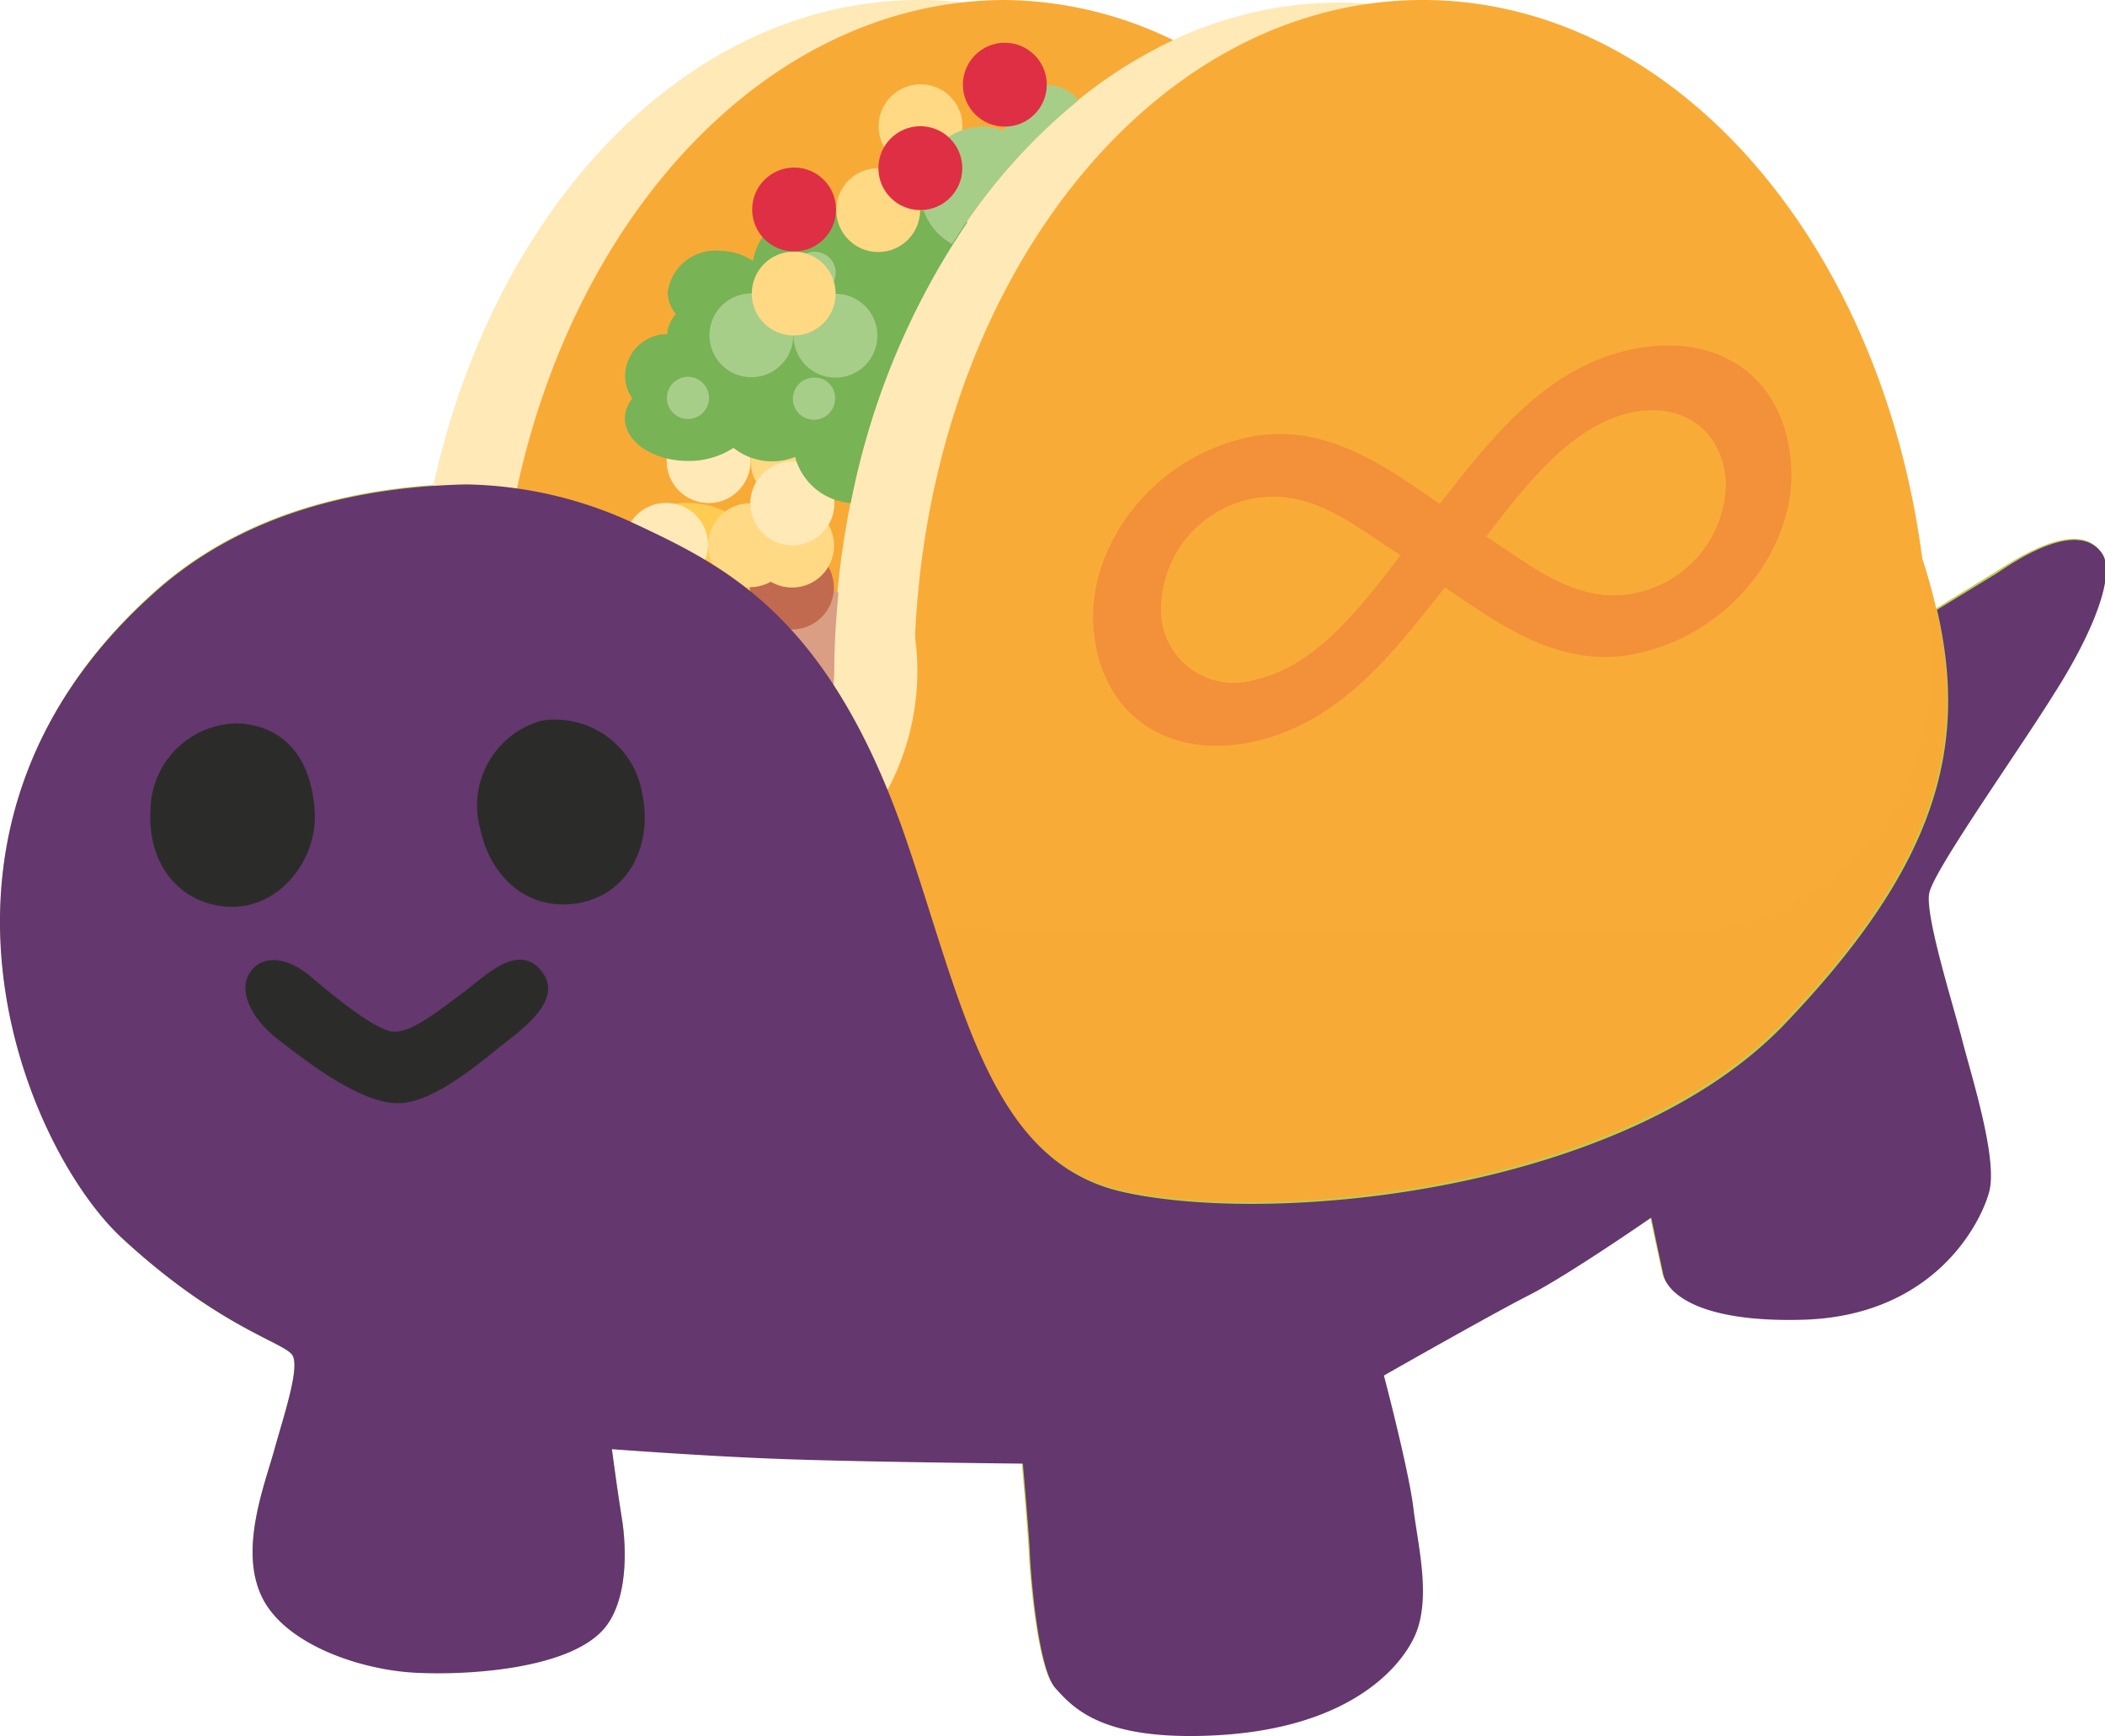 <svg xmlns="http://www.w3.org/2000/svg" width="37mm" height="30.52mm" viewBox="0 0 104.89 86.52">
  <defs>
    <style>
      .cls-1 {
        fill: #bdcf49;
      }

      .cls-2 {
        fill: #f8aa37;
      }

      .cls-3 {
        fill: #ffe9b7;
      }

      .cls-4 {
        fill: #f8ac37;
        stroke: #f8ac37;
        stroke-miterlimit: 10;
        stroke-width: 0.32px;
      }

      .cls-5 {
        fill: #d99e83;
      }

      .cls-6 {
        fill: #c16a4f;
      }

      .cls-7 {
        fill: #fecc50;
      }

      .cls-8 {
        fill: #ffd984;
      }

      .cls-9 {
        fill: #78b355;
      }

      .cls-10 {
        fill: #a7ce88;
      }

      .cls-11 {
        fill: #de2f45;
      }

      .cls-12 {
        fill: #64376e;
      }

      .cls-13 {
        fill: #2b2c29;
      }

      .cls-14 {
        fill: #f3903a;
      }
    </style>
  </defs>
  <g id="Layer_2" data-name="Layer 2">
    <g id="grid">
      <g id="wl_copy" data-name="wl copy">
        <g id="tacos">
          <g>
            <path class="cls-1" d="M95.19,31.11l4.27-2.63c.86-.54,4-2.67,5.21-1,.73,1-.46,4-2.42,7.08-1.79,2.86-6,8.74-6.18,9.88s1.21,5.6,1.65,7.33,1.78,5.89,1.34,7.54-2.8,6.2-9.3,6.38c-5.16.14-6.72-1.32-6.93-2.23-.15-.66-.61-2.86-.61-2.86s-4.14,2.8-6.1,3.87-7.22,4-7.22,4,1.22,4.71,1.47,6.62.95,4.63,0,6.5c-.85,1.71-3.59,4.61-10.32,4.83-5.25.18-6.64-1.4-7.51-2.36s-1.24-5.71-1.28-6.71-.35-4.49-.35-4.49-7.13-.07-11.43-.21c-3.9-.12-9-.51-9-.51s.27,2.06.51,3.54c.23,1.32.37,4.11-1,5.52-1.79,1.9-6.63,2.23-9.3,2.08S14.25,82,13.07,79.62s.11-5.59.62-7.44c.45-1.63,1.26-4,.89-4.63S10.94,66.2,6.1,61.72-5.5,41.28,7.72,29.46s38.91-.58,40.27.2S95.19,31.11,95.19,31.11Z"/>
            <path class="cls-2" d="M52.77,2.66c-12.34,1-21.37,7.53-25.7,14.41a56.4,56.4,0,0,0-3.85,7A20.56,20.56,0,0,1,31.42,26C36,28.15,41.2,30.51,45,41.52c2.88,8.33,4.19,16.3,10.88,17.8,7.57,1.7,25,0,33.06-8.45s9.42-14.64,7-22.55-12.57-21.75-26-25C64.12,2,58.37,2.18,52.77,2.66Z"/>
            <g>
              <path class="cls-3" d="M45.91,0C32-.07,20.7,14.86,20.59,33.36l12.56.07L33.08,46l35.84.21a43.05,43.05,0,0,0,1.91-12.55C70.94,15.16,59.78.09,45.91,0Z"/>
              <path class="cls-3" d="M81.32,29.53l10.25.06C90.12,13.06,79.65.21,66.84.13,53,.05,41.64,15,41.53,33.48A43,43,0,0,0,43.3,46.05l37.93.22Z"/>
              <path class="cls-4" d="M96,33.8C96.06,15.3,84.9.24,71,.16S45.82,15,45.71,33.5a43.59,43.59,0,0,0,1.77,12.57l35.84.22A12.56,12.56,0,0,0,96,33.8Z"/>
              <path class="cls-4" d="M33.15,33.43l20.94.12L54,46.11,33.08,46Z"/>
              <path class="cls-3" d="M20.59,33.36A12.56,12.56,0,1,1,33.08,46,12.57,12.57,0,0,1,20.59,33.36Z"/>
              <path class="cls-2" d="M50.1,0C36.23,0,24.89,14.88,24.78,33.38a8.38,8.38,0,0,0,16.75.1C41.61,18.9,48.68,6.58,58.46,2A19.47,19.47,0,0,0,50.1,0Z"/>
              <circle class="cls-5" cx="28.97" cy="33.41" r="2.09"/>
              <path class="cls-6" d="M41.47,34a3.13,3.13,0,0,0-3.07-2.63,3.17,3.17,0,0,0-1.07.19,1.36,1.36,0,0,0,0-.2,4.19,4.19,0,1,0-7.26,2.8,3.11,3.11,0,0,0,1.08,5.39,3.1,3.1,0,0,0,2.59,2.19A8.31,8.31,0,0,0,41.47,34Z"/>
              <path class="cls-5" d="M40.51,29.29a3.14,3.14,0,0,0,0,6.28,2.88,2.88,0,0,0,.78-.11,8.09,8.09,0,0,0,.28-2c0-1.33.09-2.64.21-3.93A3,3,0,0,0,40.51,29.29Z"/>
              <ellipse class="cls-7" cx="34.24" cy="27.16" rx="2.09" ry="3.14" transform="translate(6.88 61.23) rotate(-89.66)"/>
              <circle class="cls-7" cx="35.27" cy="29.26" r="2.09"/>
              <circle class="cls-6" cx="39.46" cy="29.28" r="2.09"/>
              <circle class="cls-5" cx="31.07" cy="31.32" r="2.09"/>
              <circle class="cls-5" cx="35.26" cy="31.35" r="2.09"/>
              <circle class="cls-8" cx="37.38" cy="27.17" r="2.09"/>
              <circle class="cls-3" cx="35.31" cy="22.98" r="2.09"/>
              <circle class="cls-3" cx="33.19" cy="27.15" r="2.09"/>
              <circle class="cls-8" cx="39.5" cy="23" r="2.09"/>
              <circle class="cls-8" cx="39.47" cy="27.19" r="2.09"/>
              <circle class="cls-8" cx="39.48" cy="25.09" r="2.09"/>
              <circle class="cls-3" cx="39.48" cy="25.09" r="2.09"/>
              <path class="cls-9" d="M42.85,11.41a3.06,3.06,0,0,0-2.23-1A3.13,3.13,0,0,0,37.52,13a3.08,3.08,0,0,0-1.63-.5,2.39,2.39,0,0,0-2.62,2.08,1.72,1.72,0,0,0,.41,1.07,1.63,1.63,0,0,0-.43,1,2.1,2.1,0,0,0-2.1,2.08,2,2,0,0,0,.36,1.13,1.56,1.56,0,0,0-.37,1c0,1.15,1.39,2.1,3.12,2.11a4.07,4.07,0,0,0,2.29-.65,3.09,3.09,0,0,0,1.9.67,3,3,0,0,0,1.17-.22,3.11,3.11,0,0,0,2.77,2.3,37.74,37.74,0,0,1,5.82-14,5.11,5.11,0,0,0-2.36-.56A4.94,4.94,0,0,0,42.85,11.41Z"/>
              <circle class="cls-10" cx="37.44" cy="16.71" r="2.09"/>
              <path class="cls-10" d="M41.64,13.59a1,1,0,1,1-2.09,0,1,1,0,0,1,2.09,0Z"/>
              <circle class="cls-10" cx="34.28" cy="19.83" r="1.05"/>
              <path class="cls-10" d="M41.61,19.87a1.05,1.05,0,1,1-1-1.05A1,1,0,0,1,41.61,19.87Z"/>
              <circle class="cls-10" cx="41.63" cy="16.73" r="2.09"/>
              <circle class="cls-11" cx="39.57" cy="10.44" r="2.09"/>
              <circle class="cls-8" cx="43.76" cy="10.47" r="2.09"/>
              <circle class="cls-8" cx="45.87" cy="6.29" r="2.09"/>
              <circle class="cls-8" cx="39.55" cy="14.63" r="2.09"/>
              <path class="cls-10" d="M52.17,4.23a2.11,2.11,0,0,0-2.11,2.09,1.42,1.42,0,0,0,0,.2A3,3,0,0,0,49,6.31a3.14,3.14,0,0,0-3.15,3.12,3.08,3.08,0,0,0,1.59,2.73A29.11,29.11,0,0,1,53.74,5,2.07,2.07,0,0,0,52.17,4.23Z"/>
              <circle class="cls-11" cx="45.86" cy="8.38" r="2.09"/>
              <circle class="cls-11" cx="50.07" cy="4.22" r="2.09"/>
            </g>
            <path class="cls-12" d="M30,81.28c1.34-1.41,1.2-4.2,1-5.52-.24-1.48-.51-3.54-.51-3.54s5.15.39,9.05.51c4.3.14,11.43.21,11.43.21s.31,3.5.35,4.49.4,5.74,1.28,6.71,2.26,2.54,7.51,2.36c6.73-.22,9.47-3.12,10.32-4.83.94-1.87.23-4.59,0-6.5s-1.47-6.62-1.47-6.62,5.26-3,7.22-4,6.1-3.87,6.1-3.87.46,2.2.61,2.86c.21.91,1.77,2.37,6.93,2.23,6.5-.18,8.86-4.74,9.3-6.38s-.9-5.81-1.34-7.54-1.86-6.2-1.65-7.33,4.39-7,6.18-9.88c2-3.11,3.15-6.08,2.42-7.08-1.23-1.71-4.35.42-5.21,1l-3,1.83c1.62,7-.15,12.83-7.51,20.56-8,8.46-25.49,10.15-33.06,8.45-6.69-1.5-8-9.47-10.88-17.8C41.2,30.51,36,28.15,31.42,26a20.56,20.56,0,0,0-8.2-1.86v0c-5.64.13-11.22,1.54-15.51,5.38C-5.5,41.28,1.24,57.24,6.1,61.72s8.12,5.18,8.48,5.83-.44,3-.89,4.63c-.51,1.85-1.8,5.07-.62,7.44s4.94,3.6,7.61,3.74S28.19,83.18,30,81.28Z"/>
            <path class="cls-13" d="M32,39.55c.54,2.49-.64,5.14-3.4,5.49-2.27.28-4.13-1.23-4.67-3.73A4.39,4.39,0,0,1,27,35.91,4.4,4.4,0,0,1,32,39.55Z"/>
            <path class="cls-13" d="M15.68,40.42c.17,2.52-1.94,5.14-4.69,4.73-2.27-.33-3.64-2.28-3.49-4.79a4.37,4.37,0,0,1,4.4-4.31C14.18,36.18,15.52,37.8,15.68,40.42Z"/>
            <path class="cls-13" d="M23.11,49.44c1-.74,2.66-2.48,3.83-1.1s-.7,2.79-1.79,3.64-3.51,3-5.32,3-4.33-1.89-6-3.2c-1.37-1.06-2-2.49-1.33-3.38s1.88-.63,2.89.19c1.17,1,3.42,2.87,4.31,2.83S21.77,50.44,23.11,49.44Z"/>
            <path class="cls-14" d="M72,29.27c-2.53,3.2-5.16,6.68-9.44,7.67-4.43,1-7.8-1.4-8.08-5.76-.25-4,2.91-8.28,7.56-9.35,3.91-.9,7,1.43,9.7,3.28,2.53-3.2,5.15-6.69,9.43-7.67,4.49-1,7.81,1.4,8.08,5.76.26,4-2.91,8.28-7.56,9.34C77.82,33.44,74.73,31.12,72,29.27ZM86,24c-.17-2.59-2.19-4-4.78-3.43-3,.69-5.29,3.74-7.17,6.17,2.18,1.36,4.51,3.49,7.57,2.79A5.66,5.66,0,0,0,86,24ZM69.79,27.67c-2.17-1.35-4.5-3.49-7.57-2.78a5.63,5.63,0,0,0-4.37,5.53,3.63,3.63,0,0,0,4.77,3.43C65.64,33.16,67.91,30.11,69.79,27.67Z"/>
          </g>
        </g>
      </g>
    </g>
  </g>
</svg>
